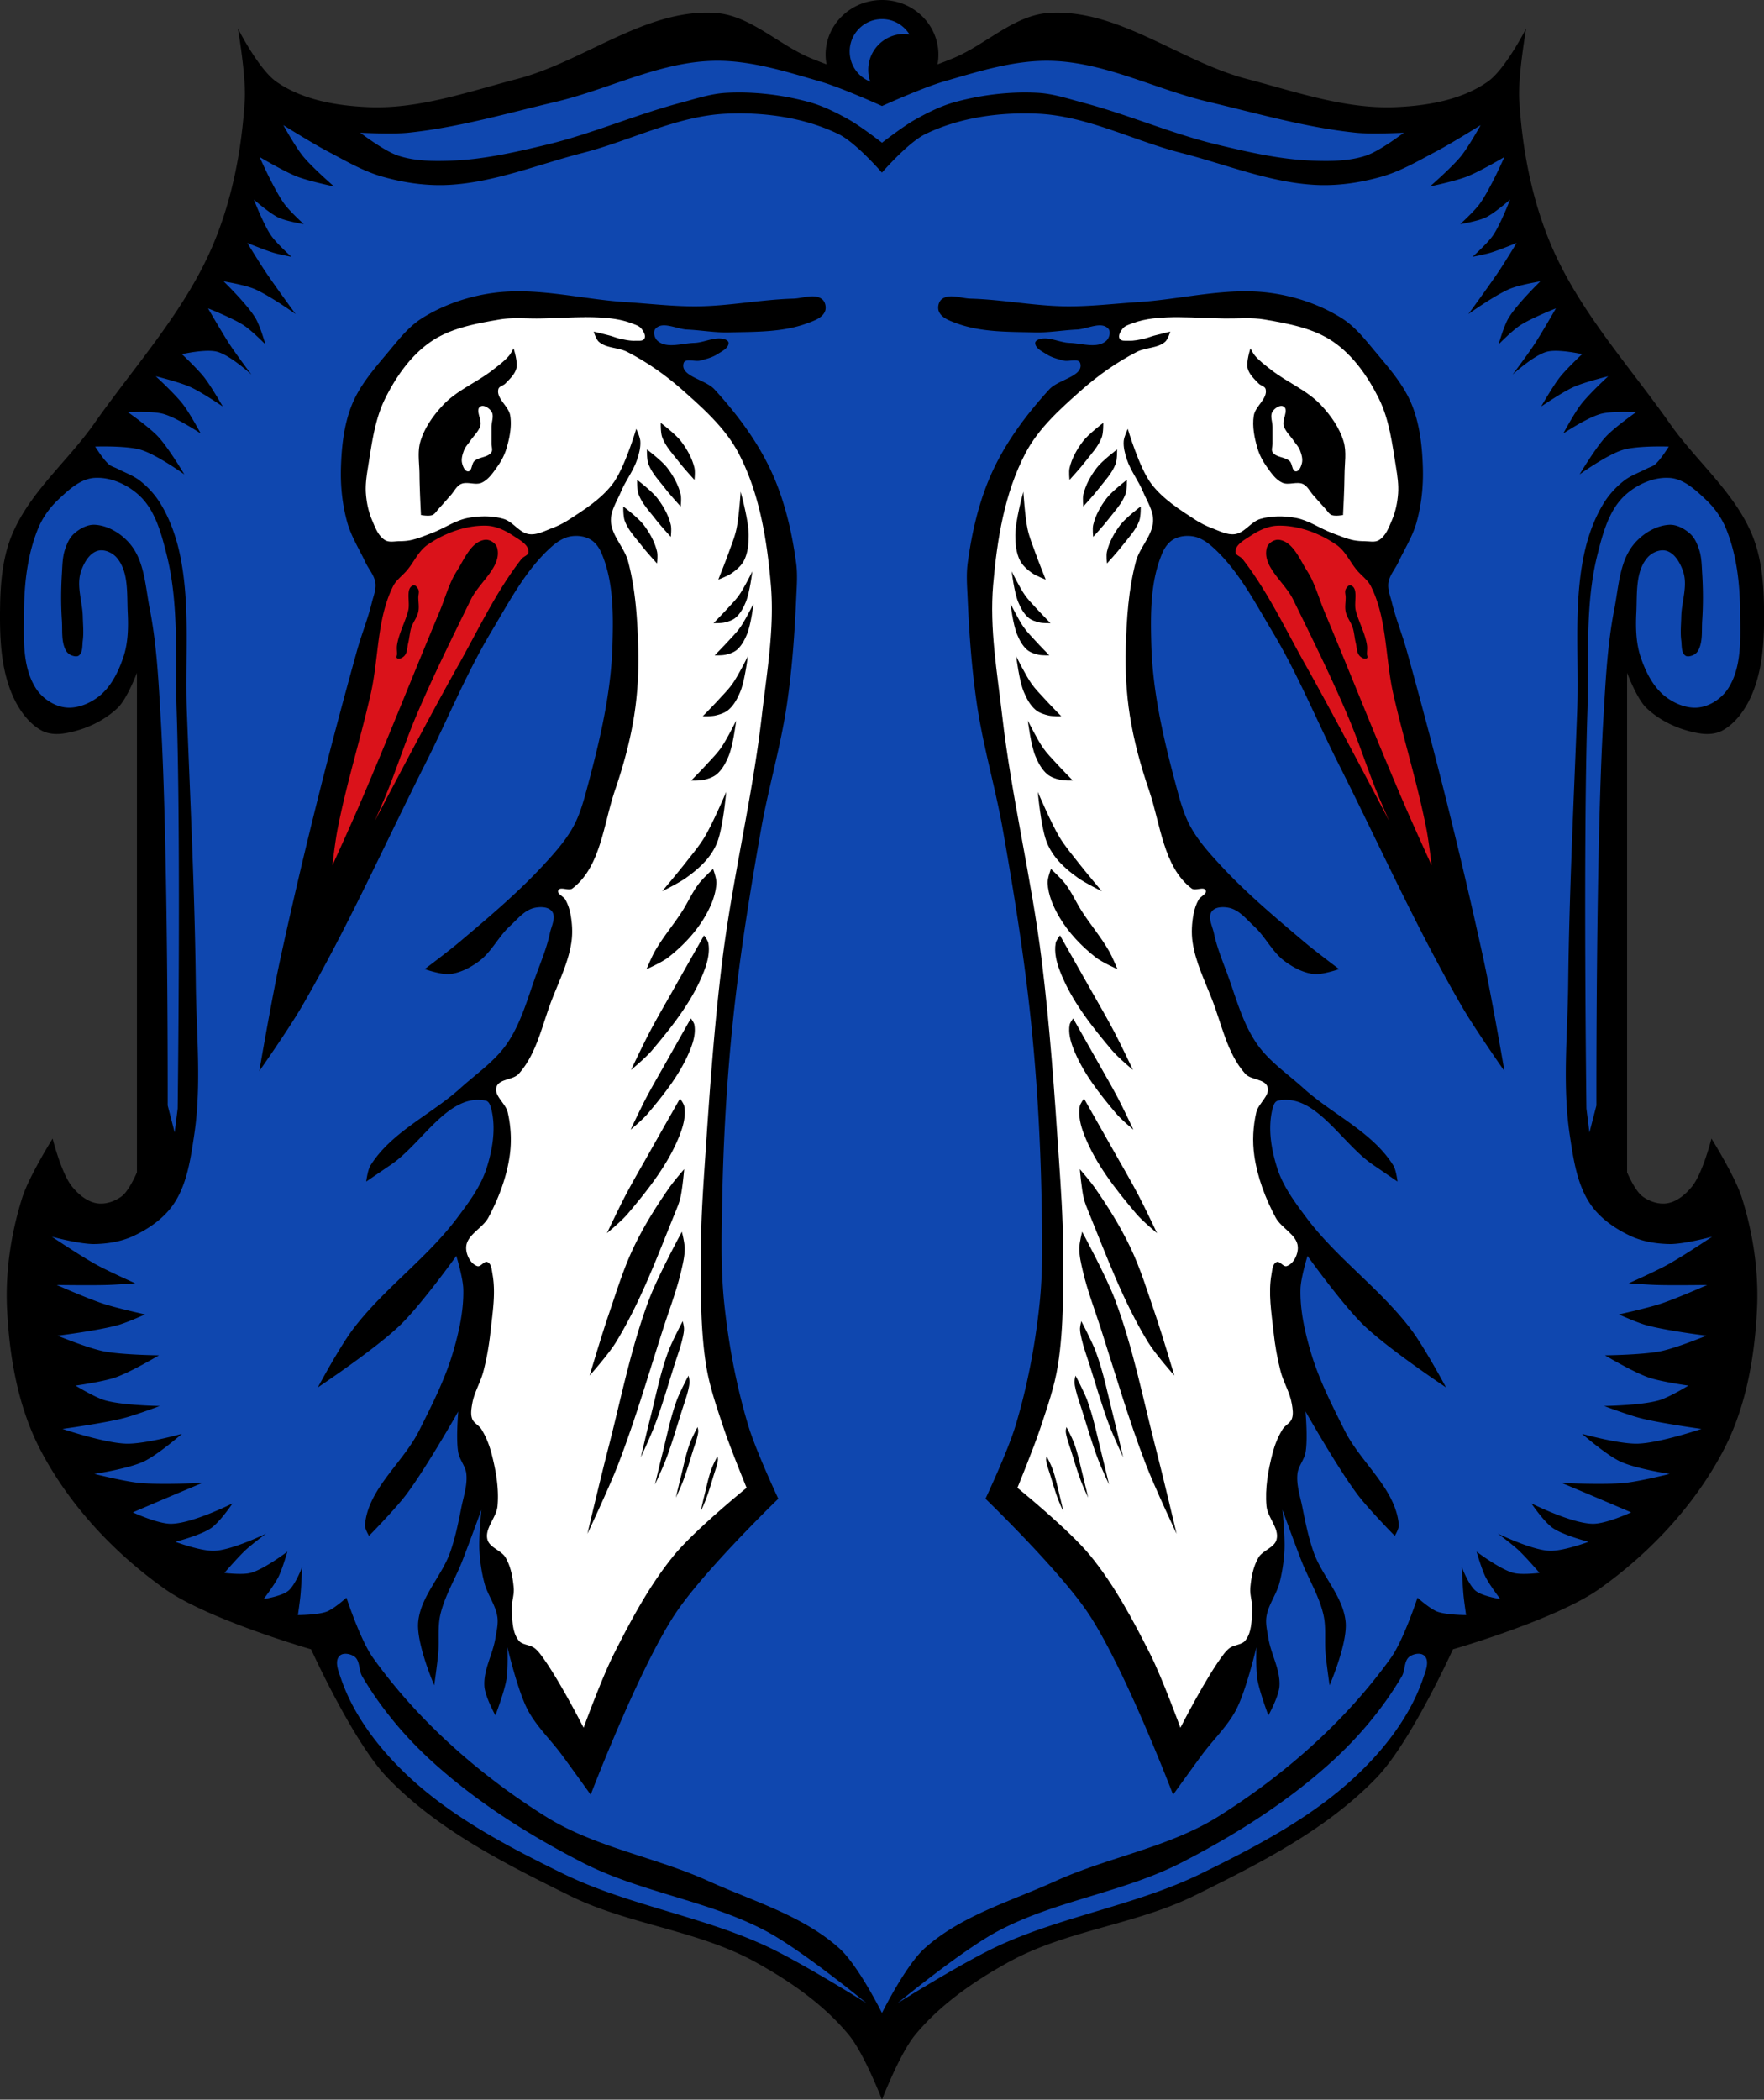<svg xmlns="http://www.w3.org/2000/svg" viewBox="0 0 932.37 1109.72"><rect x="0" y="0" width="932.37" height="1109.72" fill="#333333" stroke="none"/><path d="M466.19 0c-16.454 0-29.813 12.926-29.813 28.875 0 1.761.188 3.482.5 5.156-3.183-1.224-6.226-2.401-8.688-3.438-17.12-7.208-31.915-22.682-50.41-23.781a69.625 69.625 0 0 0-3.438-.125c-35.2-.336-66.66 26.08-101.06 35.06-25.678 6.707-51.667 15.923-78.16 14.875-16.883-.668-35.02-3.677-48.969-13.375-9.493-6.599-20.438-28.28-20.438-28.28s4.417 25.26 3.656 37.938c-1.566 26.11-6.627 52.573-16.813 76.59-14.802 34.91-41.1 63.55-62.844 94.47-13.866 19.713-33.575 35.775-43.09 58-5.04 11.769-6.342 25.1-6.563 37.938-.275 16.02.156 32.959 6.563 47.594 3.236 7.393 8.346 14.752 15.344 18.594 3.669 2.01 8.293 2.156 12.406 1.469 10.1-1.688 20.298-6.26 27.781-13.375 5.099-4.849 10.219-18.594 10.219-18.594v264.03s-4.058 9.653-8.03 12.625c-3.666 2.742-8.632 4.45-13.12 3.719-5.202-.847-9.847-4.759-13.187-8.906-5.677-7.05-10.219-25.313-10.219-25.313s-12.535 20.06-16.06 31.25c-5.933 18.828-8.975 39-8.03 58.75 1.217 25.464 5.818 51.841 17.531 74.37 15.239 29.32 39.03 54.646 65.75 73.62 22.847 16.226 77.44 31.969 77.44 31.969s22.09 48.835 40.19 67.69c26.631 27.741 62.16 45.527 96.44 62.47 31.11 15.377 67.48 18.243 97.91 34.969 18.344 10.08 36.24 22.417 49.656 38.656 8.134 9.842 17.531 34.22 17.531 34.22s9.397-24.376 17.531-34.22c13.421-16.239 31.375-28.574 49.719-38.656 30.43-16.725 66.797-19.592 97.91-34.969 34.28-16.942 69.776-34.727 96.41-62.47 18.1-18.853 40.19-67.69 40.19-67.69s54.622-15.743 77.47-31.969c26.722-18.979 50.51-44.31 65.75-73.62 11.713-22.534 16.315-48.911 17.531-74.37.944-19.75-2.098-39.922-8.03-58.75-3.527-11.192-16.06-31.25-16.06-31.25s-4.573 18.263-10.25 25.313c-3.34 4.147-7.954 8.06-13.156 8.906-4.493.731-9.459-.976-13.12-3.719-3.974-2.972-8.06-12.625-8.06-12.625v-264.03s5.119 13.745 10.219 18.594c7.483 7.115 17.676 11.687 27.781 13.375 4.114.687 8.737.546 12.406-1.469 6.998-3.842 12.139-11.201 15.375-18.594 6.406-14.635 6.838-31.574 6.563-47.594-.22-12.836-1.522-26.17-6.563-37.938-9.519-22.22-29.26-38.29-43.12-58-21.746-30.915-48.04-59.56-62.844-94.47-10.185-24.02-15.246-50.48-16.813-76.59-.761-12.68 3.656-37.938 3.656-37.938s-10.944 21.683-20.438 28.28c-13.953 9.698-32.05 12.707-48.938 13.375-26.489 1.048-52.51-8.168-78.19-14.875-35.508-9.274-67.873-37.11-104.47-34.938-18.491 1.1-33.29 16.573-50.41 23.781-2.457 1.035-5.509 2.216-8.688 3.438.311-1.674.469-3.396.469-5.156 0-15.949-13.327-28.875-29.781-28.875"/><g fill="#0f47af"><path d="M466.19 10.094c-9.449 0-17.09 7.645-17.09 17.09 0 7.252 4.505 13.447 10.875 15.938a18.801 18.801 0 0 1-1.063-6.188c0-10.469 8.5-18.969 18.969-18.969.971 0 1.912.109 2.844.25-3.01-4.875-8.378-8.125-14.531-8.125m-86.53 22.03a87.47 87.47 0 0 0-3.656.063c-28.335.997-54.656 15.11-82.25 21.625-25.869 6.105-51.593 13.605-78.03 16.344-8.392.869-25.313 0-25.313 0s12.616 9.682 20.03 12.12c9.05 2.983 18.943 2.98 28.469 2.625 16.922-.631 33.626-4.49 50.09-8.438 24-5.755 46.795-15.806 70.66-22.12 7.999-2.118 16.02-4.848 24.281-5.281 14.48-.759 29.21 1 43.22 4.75 7.603 2.035 14.76 5.618 21.625 9.469 6.167 3.459 17.406 12.156 17.406 12.156s11.24-8.697 17.406-12.156c6.865-3.851 14.02-7.434 21.625-9.469 14.01-3.749 28.738-5.509 43.22-4.75 8.263.433 16.282 3.163 24.281 5.281 23.861 6.319 46.652 16.37 70.66 22.12 16.467 3.948 33.17 7.807 50.09 8.438 9.526.355 19.415.358 28.469-2.625 7.416-2.443 20.03-12.12 20.03-12.12s-16.92.869-25.313 0c-26.438-2.739-52.16-10.239-78.03-16.344-27.594-6.512-53.946-20.628-82.28-21.625-19.413-.683-38.594 5.401-57.25 10.813-10.912 3.165-30.362 11.886-32.906 13.03-2.528-1.139-21.989-9.865-32.906-13.03-17.49-5.073-35.453-10.749-53.625-10.875m-328.44 220.41c-.545.009-1.084.015-1.625.063-7.388.65-13.582 6.528-18.969 11.625-4.498 4.256-8.229 9.546-10.563 15.281-5.511 13.544-7.255 28.628-7.375 43.25-.114 13.871-1.193 29.459 6.313 41.12 3.297 5.125 9.273 9.189 15.313 10 6.226.836 12.949-1.923 17.906-5.781 6.389-4.973 10.281-12.904 12.906-20.563 2.578-7.52 2.763-15.81 2.375-23.75-.482-9.847.627-21.508-5.781-29-2.313-2.705-6.569-4.632-10-3.688-4.579 1.261-7.483 6.583-8.969 11.09-2.476 7.521.824 15.803 1 23.719.094 4.218.548 8.473 0 12.656-.355 2.706.102 6.244-2.063 7.906-.976.75-2.531.419-3.688 0-1.291-.467-2.493-1.423-3.156-2.625-2.571-4.658-1.773-10.535-2.125-15.844-.547-8.243-.514-16.536 0-24.781.264-4.243.263-8.618 1.594-12.656 1.01-3.065 2.349-6.282 4.75-8.438 2.988-2.683 7.05-4.955 11.06-4.75 7.229.37 14.439 4.916 18.969 10.563 7.344 9.153 7.768 22.24 10.03 33.75 3.749 19.07 4.67 38.602 5.813 58 4.01 68.09 3.688 204.59 3.688 204.59l3.688 14.25 1.594-12.656s1.781-139.95-.531-209.87c-.914-27.638 1.463-55.964-5.281-82.78-2.782-11.06-5.962-23.29-14.25-31.12-5.915-5.592-14.454-9.697-22.625-9.563m829.97 0c-8.171-.134-16.71 3.971-22.625 9.563-8.288 7.835-11.468 20.06-14.25 31.12-6.745 26.818-4.367 55.14-5.281 82.78-2.312 69.921-.531 209.88-.531 209.88l1.594 12.656 3.688-14.25s-.325-136.5 3.688-204.59c1.143-19.398 2.064-38.933 5.813-58 2.264-11.515 2.688-24.597 10.03-33.75 4.53-5.646 11.739-10.193 18.969-10.563 4.01-.205 8.07 2.067 11.06 4.75 2.401 2.156 3.74 5.373 4.75 8.438 1.331 4.04 1.33 8.413 1.594 12.656.513 8.246.547 16.538 0 24.781-.352 5.308.446 11.186-2.125 15.844-.663 1.202-1.865 2.158-3.156 2.625-1.157.419-2.712.75-3.688 0-2.164-1.662-1.739-5.201-2.094-7.906-.548-4.183-.094-8.439 0-12.656.176-7.916 3.507-16.198 1.031-23.719-1.485-4.511-4.39-9.833-8.969-11.09-3.432-.945-7.687.983-10 3.688-6.409 7.492-5.331 19.15-5.813 29-.388 7.94-.203 16.23 2.375 23.75 2.625 7.658 6.549 15.59 12.938 20.563 4.957 3.858 11.681 6.618 17.906 5.781 6.04-.811 12.02-4.875 15.313-10 7.506-11.666 6.427-27.25 6.313-41.12-.12-14.622-1.864-29.706-7.375-43.25-2.334-5.736-6.06-11.03-10.563-15.281-5.387-5.097-11.581-10.975-18.969-11.625-.541-.048-1.08-.054-1.625-.063m-699.03 621.53c-1.069.071-2.029.42-2.719 1.125-2.801 2.862-.51 8.178.781 11.969 6.315 18.54 18.704 35.13 32.688 48.844 23.828 23.369 54.32 39.35 84.28 54.06 34.02 16.702 72.63 22.376 107.09 38.16 18.683 8.556 53.625 30.438 53.625 30.438s-33.691-27.732-52.813-37.938c-30.478-16.267-66.36-20.472-97.09-36.25-28.367-14.563-55.823-31.884-79.44-53.31-14.427-13.09-27.24-28.37-37.12-45.16-1.905-3.234-1.07-8.289-4.125-10.469-1.339-.955-3.375-1.586-5.156-1.469m566.94 0c-1.474.133-2.992.705-4.063 1.469-3.055 2.18-2.22 7.235-4.125 10.469-9.887 16.787-22.698 32.06-37.12 45.16-23.614 21.428-51.07 38.749-79.44 53.31-30.734 15.778-66.62 19.983-97.09 36.25-19.12 10.206-52.781 37.938-52.781 37.938s34.911-21.882 53.594-30.438c34.46-15.78 73.07-21.454 107.09-38.16 29.959-14.708 60.45-30.694 84.28-54.06 13.983-13.714 26.372-30.3 32.688-48.844 1.291-3.791 3.613-9.106.813-11.969-.92-.94-2.37-1.258-3.844-1.125"/><path d="M391.38 59.928a153.748 153.748 0 0 0-7.312.156c-26.26 1.127-50.626 14.232-76.09 20.75-23.397 5.988-46.36 15.505-70.47 16.875-11.885.675-23.989-1.084-35.438-4.344-10.232-2.913-19.553-8.455-28.969-13.406-8.01-4.21-23.344-13.813-23.344-13.813s6.297 11.374 10.375 16.406c4.812 5.938 16.438 16 16.438 16s-13.214-2.756-19.469-5.188c-6.969-2.709-19.875-10.375-19.875-10.375s7.54 17.13 12.969 24.656c2.921 4.051 10.375 10.813 10.375 10.813s-9.237-1.493-13.406-3.469c-4.844-2.296-12.969-9.5-12.969-9.5s5.095 13.224 9.09 19c2.959 4.273 10.781 11.25 10.781 11.25s-6.386-1.223-9.5-2.156c-4.718-1.414-13.844-5.188-13.844-5.188s6.218 10.174 9.531 15.12c5.115 7.643 16 22.469 16 22.469s-14.12-10.09-22.06-13.375c-5.07-2.098-16-3.906-16-3.906s12.489 12.09 16.875 19.469c2.517 4.233 5.188 13.813 5.188 13.813s-7.079-7.176-11.25-9.938c-5.858-3.878-19.03-9.06-19.03-9.06s7.525 13.12 11.688 19.438c3.523 5.342 11.25 15.563 11.25 15.563s-11.125-10.23-18.16-12.09c-6-1.592-18.594 1.281-18.594 1.281s8.185 7.724 11.656 12.12c3.813 4.833 9.938 15.563 9.938 15.563s-11.144-7.632-17.281-10.375c-5.784-2.585-18.16-5.625-18.16-5.625s10.1 9.292 14.281 14.688c3.725 4.805 9.5 15.563 9.5 15.563s-12.657-8.426-19.875-10.375c-5.989-1.617-18.594-.875-18.594-.875s11.328 7.94 16 12.969c5.496 5.916 13.813 19.906 13.813 19.906s-14.505-10.432-22.906-12.969c-7.745-2.338-24.22-1.75-24.22-1.75s4.281 6.986 7.375 9.531c1.244 1.023 2.882 1.416 4.313 2.156 4.065 2.105 8.497 3.638 12.09 6.469 4.25 3.346 8.01 7.496 10.813 12.12 5.096 8.429 8.413 18 10.375 27.656 5.43 26.713 2.444 54.48 3.469 81.72 1.811 48.12 4.218 96.22 4.75 144.37.295 26.659 3.11 53.608-.875 79.969-1.888 12.487-3.745 25.846-10.813 36.31-5.05 7.479-12.987 13.04-21.16 16.875-6.396 3-13.686 4.192-20.75 4.313-7.604.129-22.5-3.875-22.5-3.875s15.293 10.244 23.344 14.688c6.715 3.707 20.75 9.938 20.75 9.938s-9.782.731-14.688.875c-8.93.262-26.813 0-26.813 0s16.239 7.18 24.656 9.938c7.207 2.361 22.03 5.625 22.03 5.625s-9.331 4.239-14.25 5.625c-10.421 2.936-32 5.625-32 5.625s15.868 6.524 24.22 8.219c9.629 1.954 29.375 2.156 29.375 2.156s-14.815 8.828-22.906 11.656c-6.803 2.378-21.19 4.344-21.19 4.344s9.995 6.157 15.563 7.781c9.319 2.719 28.969 3 28.969 3s-12.811 4.823-19.438 6.5c-10.496 2.656-32 5.625-32 5.625s22.19 7.481 33.719 7.781c9.947.259 29.406-5.188 29.406-5.188s-12.734 11.16-20.313 14.688c-8.08 3.761-25.938 6.5-25.938 6.5s15.707 3.954 23.75 4.75c11.04 1.093 33.31 0 33.31 0s-10.966 4.59-16.438 6.906c-6.778 2.869-20.313 8.656-20.313 8.656s13.246 6.145 20.313 6.03c11.391-.184 32.406-10.781 32.406-10.781s-6.539 9.679-11.219 12.969c-5.561 3.909-19.03 7.344-19.03 7.344s13.662 5.092 20.75 4.75c9.558-.461 27.25-9.09 27.25-9.09s-7.432 5.516-10.813 8.656c-4.03 3.747-11.25 12.12-11.25 12.12s9.39 1.194 13.844 0c7.234-1.939 19.438-11.25 19.438-11.25s-2.627 9.168-4.75 13.406c-2.095 4.181-7.781 11.656-7.781 11.656s9.429-1.443 12.969-4.313c3.763-3.05 7.344-12.531 7.344-12.531s-.383 9.801-.844 14.688c-.335 3.553-1.375 10.625-1.375 10.625s10.492-.002 15.281-1.844c3.958-1.522 10.375-7.344 10.375-7.344s7.312 22.394 14.06 31.813c24.03 33.527 56.16 61.812 91.09 83.75 26.18 16.443 58.07 21.439 86.22 34.22 23.57 10.699 49.784 18.2 69.06 35.469 10.188 9.127 22.625 34.25 22.625 34.25s12.438-25.12 22.625-34.25c19.279-17.273 45.524-24.769 69.09-35.469 28.15-12.78 60-17.776 86.19-34.22 34.932-21.938 67.06-50.22 91.09-83.75 6.75-9.418 14.06-31.813 14.06-31.813s6.448 5.822 10.406 7.344c4.79 1.841 15.281 1.844 15.281 1.844s-1.04-7.07-1.375-10.625c-.461-4.886-.875-14.688-.875-14.688s3.581 9.481 7.344 12.531c3.54 2.869 12.969 4.313 12.969 4.313s-5.687-7.476-7.781-11.656c-2.123-4.238-4.75-13.406-4.75-13.406s12.235 9.311 19.469 11.25c4.454 1.194 13.813 0 13.813 0s-7.185-8.378-11.219-12.12c-3.38-3.14-10.813-8.656-10.813-8.656s17.66 8.632 27.22 9.09c7.088.342 20.75-4.75 20.75-4.75s-13.439-3.435-19-7.344c-4.68-3.29-11.25-12.969-11.25-12.969s21.05 10.598 32.438 10.781c7.07.114 20.313-6.03 20.313-6.03s-13.534-5.787-20.313-8.656c-5.471-2.316-16.438-6.906-16.438-6.906s22.24 1.093 33.28 0c8.04-.796 23.781-4.75 23.781-4.75s-17.858-2.739-25.938-6.5c-7.578-3.527-20.313-14.688-20.313-14.688s19.428 5.447 29.375 5.188c11.531-.301 33.719-7.781 33.719-7.781s-21.473-2.969-31.969-5.625c-6.626-1.677-19.469-6.5-19.469-6.5s19.65-.281 28.969-3c5.568-1.624 15.563-7.781 15.563-7.781s-14.385-1.966-21.19-4.344c-8.091-2.828-22.906-11.656-22.906-11.656s19.777-.202 29.406-2.156c8.351-1.695 24.19-8.219 24.19-8.219s-21.548-2.689-31.969-5.625c-4.919-1.386-14.281-5.625-14.281-5.625s14.855-3.264 22.06-5.625c8.417-2.757 24.625-9.938 24.625-9.938s-17.851.262-26.781 0c-4.906-.144-14.719-.875-14.719-.875s14.04-6.231 20.75-9.938c8.05-4.444 23.344-14.688 23.344-14.688s-14.865 4-22.469 3.875c-7.06-.12-14.354-1.311-20.75-4.313-8.169-3.834-16.14-9.396-21.19-16.875-7.07-10.467-8.925-23.825-10.813-36.31-3.985-26.361-1.139-53.31-.844-79.969.532-48.15 2.939-96.25 4.75-144.37 1.025-27.24-1.992-55.01 3.438-81.72 1.962-9.652 5.279-19.228 10.375-27.656 2.799-4.629 6.562-8.779 10.813-12.12 3.597-2.831 8.06-4.364 12.12-6.469 1.431-.741 3.068-1.133 4.313-2.156 3.094-2.545 7.344-9.531 7.344-9.531s-16.474-.588-24.22 1.75c-8.402 2.536-22.906 12.969-22.906 12.969s8.348-13.991 13.844-19.906c4.672-5.03 16-12.969 16-12.969s-12.605-.742-18.594.875c-7.218 1.949-19.875 10.375-19.875 10.375s5.775-10.758 9.5-15.563c4.184-5.396 14.25-14.688 14.25-14.688s-12.372 3.04-18.16 5.625c-6.137 2.743-17.281 10.375-17.281 10.375s6.125-10.729 9.938-15.563c3.471-4.401 11.688-12.12 11.688-12.12s-12.59-2.873-18.594-1.281c-7.03 1.864-18.16 12.09-18.16 12.09s7.727-10.22 11.25-15.563c4.163-6.313 11.656-19.438 11.656-19.438s-13.173 5.184-19.03 9.06c-4.171 2.761-11.219 9.938-11.219 9.938s2.671-9.579 5.188-13.813c4.385-7.376 16.844-19.469 16.844-19.469s-10.93 1.808-16 3.906c-7.947 3.289-22.03 13.375-22.03 13.375s10.885-14.826 16-22.469c3.313-4.951 9.5-15.12 9.5-15.12s-9.126 3.774-13.844 5.188c-3.114.933-9.5 2.156-9.5 2.156s7.854-6.977 10.813-11.25c3.999-5.776 9.06-19 9.06-19s-8.125 7.204-12.969 9.5c-4.169 1.976-13.375 3.469-13.375 3.469s7.454-6.762 10.375-10.813c5.429-7.529 12.969-24.656 12.969-24.656s-12.938 7.666-19.906 10.375c-6.255 2.432-19.438 5.188-19.438 5.188s11.594-10.06 16.406-16c4.078-5.03 10.375-16.406 10.375-16.406s-15.338 9.602-23.344 13.813c-9.415 4.952-18.737 10.493-28.969 13.406-11.449 3.259-23.553 5.02-35.438 4.344-24.11-1.37-47.07-10.887-70.47-16.875-25.467-6.518-49.83-19.623-76.09-20.75-20.05-.86-41.18 2.026-59.22 10.813-9.179 4.47-22.906 20.344-22.906 20.344s-13.727-15.873-22.906-20.344c-15.857-7.723-34.11-10.899-51.906-10.969m-117.69 94.03c18.985-.056 38.12 4.504 57.16 5.719 12.639.806 25.27 2.358 37.938 2.219 16.911-.186 33.657-3.586 50.563-4.063 5.082-.143 11.304-2.861 15.25.344 1.68 1.365 2.285 4.327 1.5 6.344-1.36 3.492-5.801 5.01-9.313 6.313-13.1 4.876-27.684 4.509-41.656 4.844-7.328.175-14.615-1.171-21.938-1.5-5.574-.251-13.09-4.609-16.719-.375-1.393 1.624-.505 4.891 1.094 6.313 4.824 4.29 12.89 1.304 19.344 1.125 5.487-.152 11.193-3.654 16.375-1.844.827.289 1.844.967 1.844 1.844 0 2.805-3.579 4.45-5.938 5.969-2.671 1.72-5.869 2.521-8.938 3.344-2.913.781-8.11-1.44-8.906 1.469-1.88 6.873 11.54 8.518 16.344 13.781 11.705 12.826 22.401 27.02 29.75 42.75 7.178 15.365 11.155 32.28 13.406 49.09.839 6.266.275 12.653 0 18.969-.806 18.521-2.157 37.06-4.844 55.41-3.283 22.417-9.813 44.25-13.75 66.56-5.943 33.68-11.369 67.48-14.875 101.5-3.183 30.88-4.97 61.931-5.594 92.97-.379 18.84-.896 37.796 1.125 56.53 2.331 21.607 6.386 43.13 12.656 63.938 4.01 13.319 15.844 38.594 15.844 38.594s-39.559 38.23-54.59 61c-19.344 29.3-44.563 95.44-44.563 95.44s-10.18-14.199-15.375-21.22c-5.931-8.01-13.432-14.999-18.03-23.844-5.313-10.216-10.594-32.875-10.594-32.875s.392 11.386-.531 16.969c-1.086 6.564-5.844 19.06-5.844 19.06s-5.437-9.906-5.813-15.375c-.597-8.684 4.425-16.845 5.813-25.438.594-3.681 1.565-7.43 1.063-11.125-.867-6.375-5.235-11.81-6.875-18.03-1.504-5.705-2.36-11.608-2.656-17.5-.355-7.07 1.063-21.22 1.063-21.22s-6.599 18.07-10.09 27.03c-3.744 9.603-9.41 18.597-11.656 28.656-1.466 6.564-.468 13.425-1.063 20.12-.504 5.678-2.125 16.969-2.125 16.969s-9.502-21.964-8.469-33.406c1.223-13.549 12.472-24.25 16.969-37.09 2.65-7.566 4.255-15.48 5.813-23.344 1.18-5.959 3.317-11.993 2.656-18.03-.432-3.949-3.531-7.218-4.25-11.125-1.312-7.127 0-21.75 0-21.75s-17.13 30.19-27.563 44c-5.884 7.789-19.625 21.75-19.625 21.75s-2.303-3.783-2.125-5.844c1.652-19.09 20.08-32.708 28.656-49.844 6.802-13.595 13.784-27.28 18.03-41.875 3.101-10.658 5.554-21.778 5.281-32.875-.146-5.961-3.688-17.5-3.688-17.5s-18.423 25.679-29.719 36.594c-13.07 12.626-43.47 32.875-43.47 32.875s11.336-21.2 18.563-30.75c16.226-21.438 39-37.36 55.12-58.875 6.087-8.121 12.415-16.55 15.5-26.22 3.138-9.836 4.985-20.831 2.594-30.875-.438-1.841-1.119-4.413-2.969-4.813-19.724-4.266-33.499 22.498-50.19 33.844a6193.79 6193.79 0 0 0-13.03 8.906s.69-6.03 2.25-8.531c11.08-17.746 32.09-26.862 47.594-40.906 8.382-7.593 18.11-14.13 24.531-23.438 7.79-11.295 11.197-25.08 16-37.938 2.511-6.719 5.218-13.417 6.688-20.438.791-3.779 3.426-8.431 1.125-11.531-1.883-2.538-6.229-2.567-9.313-1.875-5.273 1.183-9.02 6.03-13 9.688-6.074 5.591-9.711 13.721-16.375 18.594-4.48 3.276-9.734 6.074-15.25 6.688-4.518.503-13.375-2.594-13.375-2.594s12.592-9.425 18.594-14.5c15.273-12.917 30.687-25.861 44.25-40.563 5.75-6.232 11.517-12.644 15.625-20.06 3.324-6 5.275-12.719 7.06-19.344 6.791-25.16 13.03-50.914 13.75-76.969.453-16.352.594-33.721-5.938-48.719-1.229-2.823-3.276-5.569-5.969-7.06-3.066-1.7-6.959-2.105-10.406-1.469-3.765.695-7.18 3.01-10.03 5.563-13.573 12.166-22.254 28.991-31.625 44.625-13.394 22.347-23.21 46.644-34.938 69.906-21.667 42.962-41.28 87.06-65.47 128.66-6.792 11.679-22.313 33.844-22.313 33.844s6.859-39.785 11.156-59.5c11.916-54.663 25.516-108.98 40.531-162.87 2.368-8.498 5.732-16.709 7.813-25.281.832-3.426 2.355-6.914 1.875-10.406-.543-3.954-3.523-7.168-5.219-10.781-3.3-7.03-7.569-13.708-9.656-21.19-2.583-9.256-3.621-19.05-3.344-28.656.33-11.448 1.582-23.25 5.938-33.844 4.302-10.462 12.09-19.19 19.344-27.875 5.281-6.324 10.505-13.07 17.469-17.469 11.233-7.104 24.396-11.593 37.563-13.406 4.362-.601 8.744-.862 13.12-.875m385 0c4.381.013 8.732.274 13.09.875 13.166 1.813 26.33 6.303 37.563 13.406 6.963 4.404 12.219 11.145 17.5 17.469 7.251 8.682 15.01 17.413 19.313 27.875 4.356 10.592 5.638 22.396 5.969 33.844.277 9.605-.761 19.401-3.344 28.656-2.087 7.48-6.388 14.158-9.688 21.19-1.696 3.613-4.644 6.827-5.188 10.781-.48 3.493 1.012 6.98 1.844 10.406 2.081 8.573 5.445 16.783 7.813 25.281 15.02 53.894 28.616 108.21 40.531 162.87 4.298 19.715 11.156 59.5 11.156 59.5s-15.52-22.16-22.313-33.844c-24.19-41.595-43.77-85.69-65.44-128.66-11.732-23.262-21.574-47.56-34.969-69.906-9.371-15.634-18.02-32.459-31.594-44.625-2.851-2.555-6.266-4.867-10.03-5.563-3.448-.637-7.372-.232-10.438 1.469-2.692 1.493-4.708 4.24-5.938 7.06-6.531 14.998-6.39 32.367-5.938 48.719.721 26.05 6.959 51.804 13.75 76.969 1.788 6.625 3.738 13.34 7.06 19.344 4.108 7.418 9.875 13.83 15.625 20.06 13.563 14.702 28.977 27.646 44.25 40.563 6 5.075 18.594 14.5 18.594 14.5s-8.888 3.096-13.406 2.594c-5.516-.614-10.77-3.411-15.25-6.688-6.664-4.873-10.27-13-16.344-18.594-3.976-3.66-7.758-8.504-13.03-9.688-3.083-.692-7.398-.663-9.281 1.875-2.301 3.1.334 7.753 1.125 11.531 1.47 7.02 4.177 13.718 6.688 20.438 4.803 12.853 8.178 26.643 15.969 37.938 6.421 9.31 16.181 15.845 24.563 23.438 15.504 14.04 36.516 23.16 47.594 40.906 1.56 2.499 2.219 8.531 2.219 8.531s-8.65-5.949-13-8.906c-16.688-11.346-30.495-38.11-50.22-33.844-1.849.4-2.53 2.972-2.969 4.813-2.392 10.04-.513 21.04 2.625 30.875 3.085 9.669 9.382 18.1 15.469 26.22 16.12 21.514 38.93 37.437 55.16 58.875 7.226 9.547 18.563 30.75 18.563 30.75s-30.432-20.249-43.5-32.875c-11.296-10.914-29.688-36.594-29.688-36.594s-3.572 11.539-3.719 17.5c-.273 11.1 2.211 22.22 5.313 32.875 4.247 14.597 11.229 28.28 18.03 41.875 8.574 17.14 26.973 30.754 28.625 49.844.178 2.061-2.125 5.844-2.125 5.844s-13.741-13.961-19.625-21.75c-10.435-13.814-27.563-44-27.563-44s1.312 14.623 0 21.75c-.719 3.907-3.818 7.176-4.25 11.125-.661 6.04 1.476 12.07 2.656 18.03 1.557 7.864 3.194 15.778 5.844 23.344 4.497 12.84 15.746 23.544 16.969 37.09 1.033 11.443-8.5 33.406-8.5 33.406s-1.621-11.291-2.125-16.969c-.594-6.7.404-13.561-1.063-20.12-2.246-10.06-7.912-19.05-11.656-28.656-3.494-8.963-10.06-27.03-10.06-27.03s1.418 14.15 1.063 21.22c-.296 5.892-1.152 11.795-2.656 17.5-1.64 6.221-6.04 11.656-6.906 18.03-.502 3.695.468 7.444 1.063 11.125 1.388 8.593 6.441 16.754 5.844 25.438-.376 5.469-5.844 15.375-5.844 15.375s-4.727-12.498-5.813-19.06c-.923-5.583-.531-16.969-.531-16.969s-5.312 22.659-10.625 32.875c-4.6 8.845-12.1 15.831-18.03 23.844-5.195 7.02-15.375 21.22-15.375 21.22s-25.19-66.14-44.531-95.44c-15.03-22.773-54.625-61-54.625-61s11.862-25.27 15.875-38.594c6.27-20.808 10.326-42.33 12.656-63.938 2.02-18.736 1.472-37.691 1.094-56.53-.624-31.04-2.38-62.09-5.563-92.97-3.506-34.02-8.932-67.82-14.875-101.5-3.937-22.312-10.467-44.15-13.75-66.56-2.687-18.343-4.04-36.885-4.844-55.41-.275-6.316-.839-12.703 0-18.969 2.251-16.809 6.197-33.729 13.375-49.09 7.349-15.732 18.05-29.924 29.75-42.75 4.803-5.264 18.255-6.908 16.375-13.781-.796-2.909-6.02-.688-8.938-1.469-3.069-.823-6.235-1.624-8.906-3.344-2.358-1.518-5.969-3.164-5.969-5.969 0-.876 1.048-1.555 1.875-1.844 5.182-1.81 10.857 1.691 16.344 1.844 6.454.179 14.519 3.165 19.344-1.125 1.599-1.422 2.518-4.689 1.125-6.313-3.633-4.234-11.176.124-16.75.375-7.323.329-14.61 1.675-21.938 1.5-13.972-.334-28.559.032-41.656-4.844-3.512-1.307-7.922-2.82-9.281-6.313-.785-2.02-.18-4.979 1.5-6.344 3.946-3.205 10.137-.487 15.219-.344 16.906.476 33.682 3.877 50.594 4.063 12.664.139 25.27-1.412 37.906-2.219 19.04-1.215 38.2-5.775 57.19-5.719"/></g><path d="M254.86 277.834c-10.221.31-20.56 4.347-28.938 10.156-4.687 3.25-7.06 8.969-10.719 13.344-2.431 2.905-5.781 5.171-7.469 8.563-8.593 17.268-7.5 37.842-11.75 56.656-5.456 24.15-12.96 47.845-17.656 72.16-1.195 6.185-2.656 18.719-2.656 18.719s9.39-20.601 13.875-31c14.741-34.18 28.375-68.834 42.781-103.16 2.997-7.14 4.927-14.88 9.09-21.406 4.01-6.273 7.552-15.641 14.938-16.563 2.55-.318 5.788 1.795 6.438 4.281 2.579 9.868-9.422 18.09-13.906 27.25-9.952 20.33-20.02 40.636-28.875 61.47-5.667 13.339-10.06 27.19-15.5 40.625-2.037 5.03-6.406 14.969-6.406 14.969s28.635-54.852 43.844-81.78c10.804-19.13 20.17-39.31 33.656-56.656 1.083-1.392 3.722-1.986 3.75-3.75.063-3.907-4.776-6.37-8.03-8.531-4.273-2.838-9.277-5.246-14.406-5.344a41.732 41.732 0 0 0-2.063 0m-36.03 31.469c.937.04 1.849 1.288 2.281 2.188.617 1.285 0 2.856 0 4.281 0 2.494.511 5.059 0 7.5-.637 3.046-2.816 5.563-3.75 8.531-.818 2.6-.925 5.389-1.594 8.03-.595 2.349-.425 5.241-2.156 6.938-.926.908-2.714 1.844-3.75 1.063-.569-.429 0-1.412 0-2.125 0-1.603-.25-3.229 0-4.813.992-6.289 4.299-12.03 5.906-18.19 1.146-4.395-1.612-11.789 2.656-13.344.134-.049.272-.068.406-.063" fill="#da121a"/><path d="M308.68 167.644c-7.919.039-15.867.586-23.781.688-6.958.089-13.985-.641-20.844.531-12.565 2.147-25.91 4.548-36.406 11.781-10.551 7.271-18.363 18.493-24.06 29.969-5.561 11.197-7.091 24.03-9.09 36.37-.745 4.591-1.442 9.268-1.094 13.906.357 4.746 1.358 9.557 3.219 13.938 1.663 3.916 3.304 8.526 6.969 10.688 2.156 1.272 4.965.555 7.469.531 1.97-.019 3.978-.128 5.906-.531 3.865-.808 7.521-2.366 11.219-3.75 6.514-2.439 12.441-6.765 19.281-8.03 6.141-1.137 12.725-1.222 18.719.531 4.991 1.459 8.228 7.292 13.375 8.03 4.197.603 8.344-1.696 12.313-3.188 2.987-1.122 5.884-2.547 8.563-4.281 8.511-5.512 17.444-11.172 23.531-19.281 6.284-8.373 12.313-28.875 12.313-28.875s1.98 4.157 2.156 6.406c.255 3.245-.618 6.53-1.625 9.625-1.973 6.068-6.09 11.242-8.563 17.12-2.12 5.04-5.535 10.06-5.344 15.531.271 7.747 7.105 13.914 9.09 21.406 3.917 14.754 4.905 30.21 5.344 45.47.344 11.966-.271 24.02-2.125 35.844-2.11 13.462-5.741 26.702-10.156 39.594-6.109 17.836-7.515 40.466-22.5 51.906-2 1.531-6.524-1.276-7.469 1.063-.762 1.886 2.771 3.061 3.75 4.844 1.276 2.324 2.157 4.865 2.656 7.469.941 4.908 1.257 10.06.531 15-1.531 10.436-6.31 20.15-10.156 29.969-5.27 13.456-8.04 28.808-17.656 39.594-3.034 3.402-10.385 2.599-11.781 6.938-1.492 4.637 4.793 8.632 5.906 13.375 1.754 7.475 2.153 15.431 1.063 23.03-1.635 11.39-5.832 22.474-11.25 32.625-3.057 5.728-11.347 9.05-11.75 15.531-.243 3.908 2.174 8.877 5.875 10.156 1.816.627 3.573-2.9 5.344-2.156 2.138.898 2.273 4.156 2.688 6.438 1.82 10.01.017 20.385-1.063 30.5-.75 7.03-1.972 14.04-3.75 20.875-1.519 5.841-4.912 11.172-5.906 17.12-.441 2.639-.958 5.502 0 8 .86 2.24 3.53 3.347 4.813 5.375 2.478 3.92 4.206 8.356 5.375 12.844 2.354 9.03 4.02 18.514 3.188 27.813-.551 6.125-6.839 11.691-5.344 17.656 1.104 4.404 7.357 5.692 9.625 9.625 2.766 4.798 3.811 10.545 4.281 16.06.334 3.926-1.335 7.851-1.063 11.781.38 5.481.288 11.765 3.75 16.03 1.86 2.293 5.613 2.056 8.03 3.75 1.24.868 2.292 2.02 3.219 3.219 9.251 11.948 23 39.06 23 39.06s9.679-26.5 16.03-39.06c9.138-18.07 18.799-36.21 31.594-51.906 11.08-13.597 38.531-35.844 38.531-35.844s-8.719-21.242-12.313-32.12c-3.541-10.725-7.327-21.469-9.09-32.625-3.295-20.806-2.737-42.09-2.688-63.16.036-15.177 1.116-30.32 2.125-45.47 2.345-35.19 4.789-70.41 9.125-105.41 5.354-43.21 15.857-85.71 20.844-128.97 2.662-23.09 6.812-46.41 4.813-69.56-2.054-23.79-5.993-48.39-17.09-69.53-6.872-13.09-18.372-23.386-29.438-33.19-8.926-7.906-18.828-14.903-29.438-20.344-4.719-2.42-11-1.827-14.969-5.344-1.492-1.322-2.688-5.344-2.688-5.344s5.726 1.345 8.563 2.125c1.796.493 3.523 1.233 5.344 1.625 2.639.568 5.335 1.179 8.03 1.063 1.643-.071 3.981.356 4.813-1.063.942-1.606-.426-3.924-1.594-5.375-1.151-1.431-3.101-1.991-4.813-2.656-3.589-1.394-7.426-2.239-11.25-2.688-4.716-.554-9.467-.711-14.219-.688m-37.25 16.469s2.346 7.083 1.5 10.531c-.786 3.203-3.479 5.64-5.75 8.03-1.107 1.166-3.402 1.469-3.781 3.03-1.211 4.988 5.503 8.958 6.281 14.03.882 5.746-.34 11.772-2 17.344-1.015 3.408-2.724 6.631-4.781 9.531-2.295 3.234-4.684 6.863-8.281 8.531-3.349 1.553-7.738-.854-11.06.75-2.348 1.133-3.503 3.847-5.25 5.781-2.105 2.332-4.123 4.748-6.281 7.03-1.138 1.204-2 2.897-3.531 3.531-1.856.769-6 0-6 0s-.757-14.225-.781-21.344c-.02-5.861-1.193-11.982.5-17.594 2.193-7.27 6.846-13.793 12.06-19.313 7.385-7.814 17.938-11.931 26.375-18.594 2.978-2.352 6.104-4.614 8.531-7.531.937-1.125 2.25-3.75 2.25-3.75M255 214.523a2.235 2.235 0 0 0-1.125.344c-2.849 1.835.982 6.913 0 10.156-.932 3.077-3.56 5.356-5.344 8.03-1.07 1.605-2.521 3.01-3.219 4.813-.849 2.187-1.632 4.693-1.063 6.969.433 1.73 1.438 4.373 3.219 4.281 2.077-.107 1.709-3.944 3.219-5.375 2.49-2.36 7.324-1.873 9.09-4.813.736-1.222 0-2.854 0-4.281v-9.09c0-2.675 1.448-5.782 0-8.03-.948-1.472-3.056-3.071-4.781-3m94.25 8.969s7.845 5.941 10.781 9.813c3.167 4.175 5.827 8.931 7.03 14.03.481 2.036 0 6.281 0 6.281s-5.538-6.03-8.03-9.281c-3.266-4.253-7.202-8.272-9.03-13.313-.861-2.372-.75-7.531-.75-7.531m-7.313 14.06s7.876 5.91 10.813 9.781c3.167 4.175 5.827 8.963 7.03 14.06.481 2.036 0 6.281 0 6.281s-5.538-6.03-8.03-9.281c-3.266-4.253-7.233-8.272-9.06-13.313-.861-2.372-.75-7.531-.75-7.531m-5.188 16.06s7.845 5.941 10.781 9.813c3.167 4.175 5.827 8.931 7.03 14.03.481 2.036 0 6.281 0 6.281s-5.538-6.03-8.03-9.281c-3.266-4.253-7.202-8.272-9.03-13.313-.861-2.372-.75-7.531-.75-7.531m54.719 6.281s4.244 15.1 4.25 22.844c.004 4.596-.4 9.474-2.5 13.563-1.379 2.685-3.837 4.759-6.281 6.531-2.182 1.582-7.281 3.5-7.281 3.5s3.816-9.495 5.531-14.313c1.447-4.064 3.113-8.07 4.03-12.281 1.417-6.502 2.25-19.844 2.25-19.844m-62.03 7.781s7.876 5.91 10.813 9.781c3.167 4.175 5.827 8.963 7.03 14.06.481 2.036 0 6.281 0 6.281s-5.538-6.03-8.03-9.281c-3.266-4.253-7.233-8.272-9.06-13.313-.861-2.372-.75-7.531-.75-7.531m68.22 34.31s-1.345 11.11-3.469 16.219c-1.26 3.03-2.869 6.134-5.375 8.25-1.646 1.39-3.841 2.067-5.938 2.563-1.871.443-5.75.344-5.75.344s5.11-5.205 7.563-7.906c2.069-2.279 4.269-4.476 6.03-7 2.719-3.893 6.938-12.469 6.938-12.469m.625 17.03s-1.345 11.11-3.469 16.219c-1.26 3.03-2.869 6.134-5.375 8.25-1.646 1.39-3.841 2.067-5.938 2.563-1.871.443-5.75.313-5.75.313s5.11-5.205 7.563-7.906c2.069-2.279 4.269-4.476 6.03-7 2.719-3.893 6.938-12.438 6.938-12.438m-3.03 27.875s-1.538 12.875-4 18.781c-1.46 3.504-3.346 7.083-6.25 9.531-1.907 1.608-4.446 2.395-6.875 2.969-2.169.512-6.656.375-6.656.375s5.908-6.03 8.75-9.156c2.398-2.637 4.957-5.174 7-8.094 3.151-4.504 8.03-14.406 8.03-14.406m-6.156 34s-1.538 12.875-4 18.781c-1.46 3.504-3.346 7.083-6.25 9.531-1.907 1.608-4.446 2.395-6.875 2.969-2.169.512-6.656.375-6.656.375s5.939-6.03 8.781-9.156c2.398-2.637 4.926-5.174 6.969-8.094 3.151-4.504 8.03-14.406 8.03-14.406m-5.25 37.656s-1.534 17.64-4.469 25.875c-1.16 3.256-2.937 6.299-5.094 9-3.238 4.055-7.318 7.439-11.531 10.469-3.956 2.845-12.75 7.156-12.75 7.156s8.426-10 12.469-15.188c3.41-4.373 7.03-8.595 9.938-13.438 4.481-7.469 11.438-23.875 11.438-23.875m-6.938 40.719s1.885 4.957 1.75 7.531c-.335 6.37-3.03 12.574-6.281 18.06-4.832 8.157-11.611 15.232-19.06 21.09-3.444 2.709-11.563 6.281-11.563 6.281s2.603-6.315 4.281-9.281c4.24-7.496 9.909-14.1 14.563-21.344 3.064-4.771 5.323-10.07 8.781-14.563 2.202-2.861 7.531-7.781 7.531-7.781m-4.781 35.12s2.01 2.6 2.281 4.156c.858 4.902-.495 10.11-2.281 14.75-6.02 15.638-16.813 29.2-27.625 42-3.225 3.818-10.969 10.219-10.969 10.219s6.386-13.438 9.844-20.03c3.96-7.551 8.289-14.913 12.469-22.344 5.4-9.598 16.281-28.75 16.281-28.75m-6.969 43.875s1.65 2.15 1.875 3.438c.708 4.054-.401 8.378-1.875 12.219-4.964 12.932-13.89 24.13-22.813 34.719-2.661 3.157-9.03 8.438-9.03 8.438s5.24-11.11 8.094-16.563c3.268-6.244 6.863-12.324 10.313-18.469 4.456-7.938 13.438-23.781 13.438-23.781m-5.75 42.37s2.01 2.6 2.281 4.156c.858 4.902-.495 10.11-2.281 14.75-6.02 15.638-16.813 29.2-27.625 42-3.225 3.818-10.969 10.219-10.969 10.219s6.386-13.469 9.844-20.06c3.96-7.551 8.289-14.882 12.469-22.313 5.4-9.598 16.281-28.75 16.281-28.75m2.219 37.31s-.86 10.411-2.094 15.469c-.61 2.498-1.625 4.899-2.594 7.281-9.478 23.305-18.233 47.17-31.344 68.66-3.91 6.407-13.938 17.688-13.938 17.688s6.355-21.425 9.969-32c4.139-12.11 7.871-24.46 13.406-36 5.249-10.943 11.715-21.294 18.656-31.25 2.411-3.458 7.938-9.844 7.938-9.844m-1.219 33.09s1.475 5.743 1.5 8.688c.035 4.085-.948 8.116-1.875 12.09-2.399 10.295-6.229 20.22-9.469 30.28-7.738 24.03-14.745 48.33-23.844 71.875-4.823 12.482-16.25 36.719-16.25 36.719s7.098-30.08 10.969-45.03c6.815-26.332 12-53.22 21.563-78.69 4.68-12.462 17.406-35.938 17.406-35.938m.438 47.25s.676 2.612.688 3.938c.016 1.839-.433 3.646-.844 5.438-1.063 4.635-2.752 9.09-4.188 13.625-3.428 10.819-6.531 21.772-10.563 32.375-2.137 5.62-7.219 16.531-7.219 16.531s3.16-13.548 4.875-20.281c3.02-11.856 5.326-23.973 9.563-35.438 2.073-5.611 7.688-16.188 7.688-16.188m3.063 28.781s.522 2.063.531 3.125c.012 1.473-.327 2.941-.656 4.375-.851 3.712-2.194 7.278-3.344 10.906-2.746 8.665-5.24 17.415-8.469 25.906-1.711 4.501-5.781 13.25-5.781 13.25s2.533-10.858 3.906-16.25c2.418-9.495 4.264-19.19 7.656-28.375 1.66-4.494 6.156-12.938 6.156-12.938m4.781 27.19s.369 1.344.375 2.031c.008.954-.224 1.915-.438 2.844-.551 2.404-1.443 4.713-2.188 7.06-1.778 5.612-3.378 11.282-5.469 16.781-1.108 2.915-3.75 8.594-3.75 8.594s1.642-7.04 2.531-10.531c1.566-6.15 2.74-12.428 4.938-18.375 1.075-2.91 4-8.406 4-8.406m10.5 15.406s.276 1.052.281 1.594c.006.752-.178 1.518-.344 2.25-.428 1.894-1.11 3.711-1.688 5.563-1.38 4.422-2.627 8.885-4.25 13.219-.86 2.297-2.906 6.75-2.906 6.75s1.247-5.529 1.938-8.281c1.215-4.846 2.17-9.783 3.875-14.469.835-2.293 3.094-6.625 3.094-6.625" fill="#fff"/><path d="M677.51 277.834c10.221.31 20.56 4.347 28.938 10.156 4.687 3.25 7.06 8.969 10.719 13.344 2.431 2.905 5.781 5.171 7.469 8.563 8.593 17.268 7.5 37.842 11.75 56.656 5.456 24.15 12.96 47.845 17.656 72.16 1.195 6.185 2.656 18.719 2.656 18.719s-9.39-20.601-13.875-31c-14.741-34.18-28.375-68.834-42.781-103.16-2.997-7.14-4.927-14.88-9.09-21.406-4.01-6.273-7.552-15.641-14.938-16.563-2.55-.318-5.788 1.795-6.438 4.281-2.579 9.868 9.422 18.09 13.906 27.25 9.952 20.33 20.02 40.636 28.875 61.47 5.667 13.339 10.06 27.19 15.5 40.625 2.037 5.03 6.406 14.969 6.406 14.969s-28.635-54.852-43.844-81.78c-10.804-19.13-20.17-39.31-33.656-56.656-1.083-1.392-3.722-1.986-3.75-3.75-.063-3.907 4.776-6.37 8.03-8.531 4.273-2.838 9.277-5.246 14.406-5.344a41.732 41.732 0 0 1 2.063 0m36.03 31.469c-.937.04-1.849 1.288-2.281 2.188-.617 1.285 0 2.856 0 4.281 0 2.494-.511 5.059 0 7.5.637 3.046 2.816 5.563 3.75 8.531.818 2.6.925 5.389 1.594 8.03.595 2.349.425 5.241 2.156 6.938.926.908 2.714 1.844 3.75 1.063.569-.429 0-1.412 0-2.125 0-1.603.25-3.229 0-4.813-.992-6.289-4.299-12.03-5.906-18.19-1.146-4.395 1.612-11.789-2.656-13.344a1.064 1.064 0 0 0-.406-.063" fill="#da121a"/><path d="M623.7 167.644c7.919.039 15.867.586 23.781.688 6.958.089 13.985-.641 20.844.531 12.565 2.147 25.91 4.548 36.406 11.781 10.551 7.271 18.363 18.493 24.06 29.969 5.561 11.197 7.091 24.03 9.09 36.37.745 4.591 1.442 9.268 1.094 13.906-.357 4.746-1.358 9.557-3.219 13.938-1.663 3.916-3.304 8.526-6.969 10.688-2.156 1.272-4.965.555-7.469.531-1.97-.019-3.978-.128-5.906-.531-3.865-.808-7.521-2.366-11.219-3.75-6.514-2.439-12.442-6.765-19.281-8.03-6.141-1.137-12.725-1.222-18.719.531-4.991 1.459-8.228 7.292-13.375 8.03-4.197.603-8.344-1.696-12.313-3.188-2.987-1.122-5.884-2.547-8.563-4.281-8.511-5.512-17.444-11.172-23.531-19.281-6.284-8.373-12.313-28.875-12.313-28.875s-1.98 4.157-2.156 6.406c-.255 3.245.618 6.53 1.625 9.625 1.973 6.068 6.09 11.242 8.563 17.12 2.12 5.04 5.535 10.06 5.344 15.531-.271 7.747-7.105 13.914-9.09 21.406-3.917 14.754-4.905 30.21-5.344 45.47-.344 11.966.271 24.02 2.125 35.844 2.11 13.462 5.741 26.702 10.156 39.594 6.109 17.836 7.515 40.466 22.5 51.906 2 1.531 6.524-1.276 7.469 1.063.762 1.886-2.771 3.061-3.75 4.844-1.276 2.324-2.157 4.865-2.656 7.469-.941 4.908-1.257 10.06-.531 15 1.531 10.436 6.31 20.15 10.156 29.969 5.27 13.456 8.04 28.808 17.656 39.594 3.034 3.402 10.385 2.599 11.781 6.938 1.492 4.637-4.793 8.632-5.906 13.375-1.754 7.475-2.153 15.431-1.063 23.03 1.635 11.39 5.832 22.474 11.25 32.625 3.057 5.728 11.347 9.05 11.75 15.531.243 3.908-2.174 8.877-5.875 10.156-1.816.627-3.573-2.9-5.344-2.156-2.138.898-2.273 4.156-2.688 6.438-1.82 10.01-.017 20.385 1.063 30.5.75 7.03 1.972 14.04 3.75 20.875 1.519 5.841 4.912 11.172 5.906 17.12.441 2.639.958 5.502 0 8-.86 2.24-3.53 3.347-4.813 5.375-2.478 3.92-4.206 8.356-5.375 12.844-2.354 9.03-4.02 18.514-3.188 27.813.551 6.125 6.839 11.691 5.344 17.656-1.104 4.404-7.357 5.692-9.625 9.625-2.766 4.798-3.811 10.545-4.281 16.06-.334 3.926 1.335 7.851 1.063 11.781-.38 5.481-.288 11.765-3.75 16.03-1.86 2.293-5.613 2.056-8.03 3.75-1.24.868-2.292 2.02-3.219 3.219-9.251 11.948-23 39.06-23 39.06s-9.679-26.5-16.03-39.06c-9.138-18.07-18.799-36.21-31.594-51.906-11.08-13.597-38.531-35.844-38.531-35.844s8.719-21.242 12.313-32.12c3.541-10.725 7.327-21.469 9.09-32.625 3.295-20.806 2.737-42.09 2.688-63.16-.036-15.177-1.116-30.32-2.125-45.47-2.345-35.19-4.789-70.41-9.125-105.41-5.354-43.21-15.857-85.71-20.844-128.97-2.662-23.09-6.812-46.41-4.813-69.56 2.054-23.79 5.993-48.39 17.09-69.53 6.872-13.09 18.372-23.386 29.438-33.19 8.926-7.906 18.828-14.903 29.438-20.344 4.719-2.42 11-1.827 14.969-5.344 1.492-1.322 2.688-5.344 2.688-5.344s-5.726 1.345-8.563 2.125c-1.796.493-3.523 1.233-5.344 1.625-2.639.568-5.335 1.179-8.03 1.063-1.643-.071-3.981.356-4.813-1.063-.942-1.606.426-3.924 1.594-5.375 1.151-1.431 3.101-1.991 4.813-2.656 3.589-1.394 7.426-2.239 11.25-2.688 4.716-.554 9.467-.711 14.219-.688m37.25 16.469s-2.346 7.083-1.5 10.531c.786 3.203 3.479 5.64 5.75 8.03 1.107 1.166 3.402 1.469 3.781 3.03 1.211 4.988-5.503 8.958-6.281 14.03-.882 5.746.34 11.772 2 17.344 1.015 3.408 2.724 6.631 4.781 9.531 2.295 3.234 4.684 6.863 8.281 8.531 3.349 1.553 7.738-.854 11.06.75 2.348 1.133 3.503 3.847 5.25 5.781 2.105 2.332 4.123 4.748 6.281 7.03 1.138 1.204 2 2.897 3.531 3.531 1.856.769 6 0 6 0s.757-14.225.781-21.344c.02-5.861 1.193-11.982-.5-17.594-2.193-7.27-6.846-13.793-12.06-19.313-7.385-7.814-17.938-11.931-26.375-18.594-2.978-2.352-6.104-4.614-8.531-7.531-.937-1.125-2.25-3.75-2.25-3.75m16.438 30.438c.398.017.785.125 1.125.344 2.849 1.835-.982 6.913 0 10.156.932 3.077 3.56 5.356 5.344 8.03 1.07 1.605 2.521 3.01 3.219 4.813.849 2.187 1.633 4.693 1.063 6.969-.433 1.73-1.438 4.373-3.219 4.281-2.077-.107-1.709-3.944-3.219-5.375-2.49-2.36-7.324-1.873-9.09-4.813-.736-1.222 0-2.854 0-4.281v-9.09c0-2.675-1.448-5.782 0-8.03.948-1.472 3.056-3.071 4.781-3m-94.25 8.969s-7.845 5.941-10.781 9.813c-3.167 4.175-5.827 8.931-7.03 14.03-.481 2.036 0 6.281 0 6.281s5.538-6.03 8.03-9.281c3.266-4.253 7.202-8.272 9.03-13.313.861-2.372.75-7.531.75-7.531m7.313 14.06s-7.876 5.91-10.813 9.781c-3.167 4.175-5.827 8.963-7.03 14.06-.481 2.036 0 6.281 0 6.281s5.538-6.03 8.03-9.281c3.266-4.253 7.233-8.272 9.06-13.313.861-2.372.75-7.531.75-7.531m5.188 16.06s-7.845 5.941-10.781 9.813c-3.167 4.175-5.827 8.931-7.03 14.03-.481 2.036 0 6.281 0 6.281s5.538-6.03 8.03-9.281c3.266-4.253 7.202-8.272 9.03-13.313.861-2.372.75-7.531.75-7.531m-54.719 6.281s-4.244 15.1-4.25 22.844c-.004 4.596.4 9.474 2.5 13.563 1.379 2.685 3.837 4.759 6.281 6.531 2.182 1.582 7.281 3.5 7.281 3.5s-3.816-9.495-5.531-14.313c-1.447-4.064-3.113-8.07-4.03-12.281-1.417-6.502-2.25-19.844-2.25-19.844m62.03 7.781s-7.876 5.91-10.813 9.781c-3.167 4.175-5.827 8.963-7.03 14.06-.481 2.036 0 6.281 0 6.281s5.538-6.03 8.03-9.281c3.266-4.253 7.233-8.272 9.06-13.313.861-2.372.75-7.531.75-7.531m-68.22 34.31s1.345 11.11 3.469 16.219c1.26 3.03 2.869 6.134 5.375 8.25 1.646 1.39 3.841 2.067 5.938 2.563 1.871.443 5.75.344 5.75.344s-5.11-5.205-7.563-7.906c-2.069-2.279-4.269-4.476-6.03-7-2.719-3.893-6.938-12.469-6.938-12.469m-.625 17.03s1.345 11.11 3.469 16.219c1.26 3.03 2.869 6.134 5.375 8.25 1.646 1.39 3.841 2.067 5.938 2.563 1.871.443 5.75.313 5.75.313s-5.11-5.205-7.563-7.906c-2.069-2.279-4.269-4.476-6.03-7-2.719-3.893-6.938-12.438-6.938-12.438m3.03 27.875s1.538 12.875 4 18.781c1.46 3.504 3.346 7.083 6.25 9.531 1.907 1.608 4.446 2.395 6.875 2.969 2.169.512 6.656.375 6.656.375s-5.908-6.03-8.75-9.156c-2.398-2.637-4.957-5.174-7-8.094-3.151-4.504-8.03-14.406-8.03-14.406m6.156 34s1.538 12.875 4 18.781c1.46 3.504 3.346 7.083 6.25 9.531 1.907 1.608 4.446 2.395 6.875 2.969 2.169.512 6.656.375 6.656.375s-5.939-6.03-8.781-9.156c-2.398-2.637-4.926-5.174-6.969-8.094-3.151-4.504-8.03-14.406-8.03-14.406m5.25 37.656s1.534 17.64 4.469 25.875c1.16 3.256 2.937 6.299 5.094 9 3.238 4.055 7.318 7.439 11.531 10.469 3.956 2.845 12.75 7.156 12.75 7.156s-8.426-10-12.469-15.188c-3.41-4.373-7.03-8.595-9.938-13.438-4.481-7.469-11.438-23.875-11.438-23.875m6.938 40.719s-1.885 4.957-1.75 7.531c.335 6.37 3.03 12.574 6.281 18.06 4.832 8.157 11.611 15.232 19.06 21.09 3.444 2.709 11.563 6.281 11.563 6.281s-2.604-6.315-4.281-9.281c-4.24-7.496-9.909-14.1-14.563-21.344-3.064-4.771-5.323-10.07-8.781-14.563-2.202-2.861-7.531-7.781-7.531-7.781m4.781 35.12s-2.01 2.6-2.281 4.156c-.858 4.902.495 10.11 2.281 14.75 6.02 15.638 16.813 29.2 27.625 42 3.225 3.818 10.969 10.219 10.969 10.219s-6.386-13.438-9.844-20.03c-3.96-7.551-8.289-14.913-12.469-22.344-5.4-9.598-16.281-28.75-16.281-28.75m6.969 43.875s-1.65 2.15-1.875 3.438c-.708 4.054.401 8.378 1.875 12.219 4.964 12.932 13.89 24.13 22.813 34.719 2.661 3.157 9.03 8.438 9.03 8.438s-5.24-11.11-8.094-16.563c-3.268-6.244-6.863-12.324-10.313-18.469-4.456-7.938-13.438-23.781-13.438-23.781m5.75 42.37s-2.01 2.6-2.281 4.156c-.858 4.902.495 10.11 2.281 14.75 6.02 15.638 16.813 29.2 27.625 42 3.225 3.818 10.969 10.219 10.969 10.219s-6.386-13.469-9.844-20.06c-3.96-7.551-8.289-14.882-12.469-22.313-5.4-9.598-16.281-28.75-16.281-28.75m-2.219 37.31s.86 10.411 2.094 15.469c.61 2.498 1.625 4.899 2.594 7.281 9.478 23.305 18.233 47.17 31.344 68.66 3.91 6.407 13.938 17.688 13.938 17.688s-6.355-21.425-9.969-32c-4.139-12.11-7.871-24.46-13.406-36-5.249-10.943-11.715-21.294-18.656-31.25-2.411-3.458-7.938-9.844-7.938-9.844m1.219 33.09s-1.475 5.743-1.5 8.688c-.035 4.085.948 8.116 1.875 12.09 2.399 10.295 6.229 20.22 9.469 30.28 7.738 24.03 14.745 48.33 23.844 71.875 4.823 12.482 16.25 36.719 16.25 36.719s-7.098-30.08-10.969-45.03c-6.815-26.332-12-53.22-21.563-78.69-4.68-12.462-17.406-35.938-17.406-35.938m-.438 47.25s-.676 2.612-.688 3.938c-.016 1.839.433 3.646.844 5.438 1.063 4.635 2.752 9.09 4.188 13.625 3.428 10.819 6.531 21.772 10.563 32.375 2.137 5.62 7.219 16.531 7.219 16.531s-3.16-13.548-4.875-20.281c-3.02-11.856-5.326-23.973-9.563-35.438-2.073-5.611-7.688-16.188-7.688-16.188m-3.063 28.781s-.522 2.063-.531 3.125c-.012 1.473.327 2.941.656 4.375.851 3.712 2.194 7.278 3.344 10.906 2.746 8.665 5.24 17.415 8.469 25.906 1.711 4.501 5.781 13.25 5.781 13.25s-2.533-10.858-3.906-16.25c-2.418-9.495-4.264-19.19-7.656-28.375-1.66-4.494-6.156-12.938-6.156-12.938m-4.781 27.19s-.369 1.344-.375 2.031c-.008.954.224 1.915.438 2.844.551 2.404 1.443 4.713 2.188 7.06 1.778 5.612 3.378 11.282 5.469 16.781 1.108 2.915 3.75 8.594 3.75 8.594s-1.642-7.04-2.531-10.531c-1.566-6.15-2.74-12.428-4.938-18.375-1.075-2.91-4-8.406-4-8.406m-10.5 15.406s-.276 1.052-.281 1.594c-.006.752.178 1.518.344 2.25.428 1.894 1.11 3.711 1.688 5.563 1.38 4.422 2.627 8.885 4.25 13.219.86 2.297 2.906 6.75 2.906 6.75s-1.247-5.529-1.938-8.281c-1.215-4.846-2.17-9.783-3.875-14.469-.835-2.293-3.094-6.625-3.094-6.625" fill="#fff"/></svg>